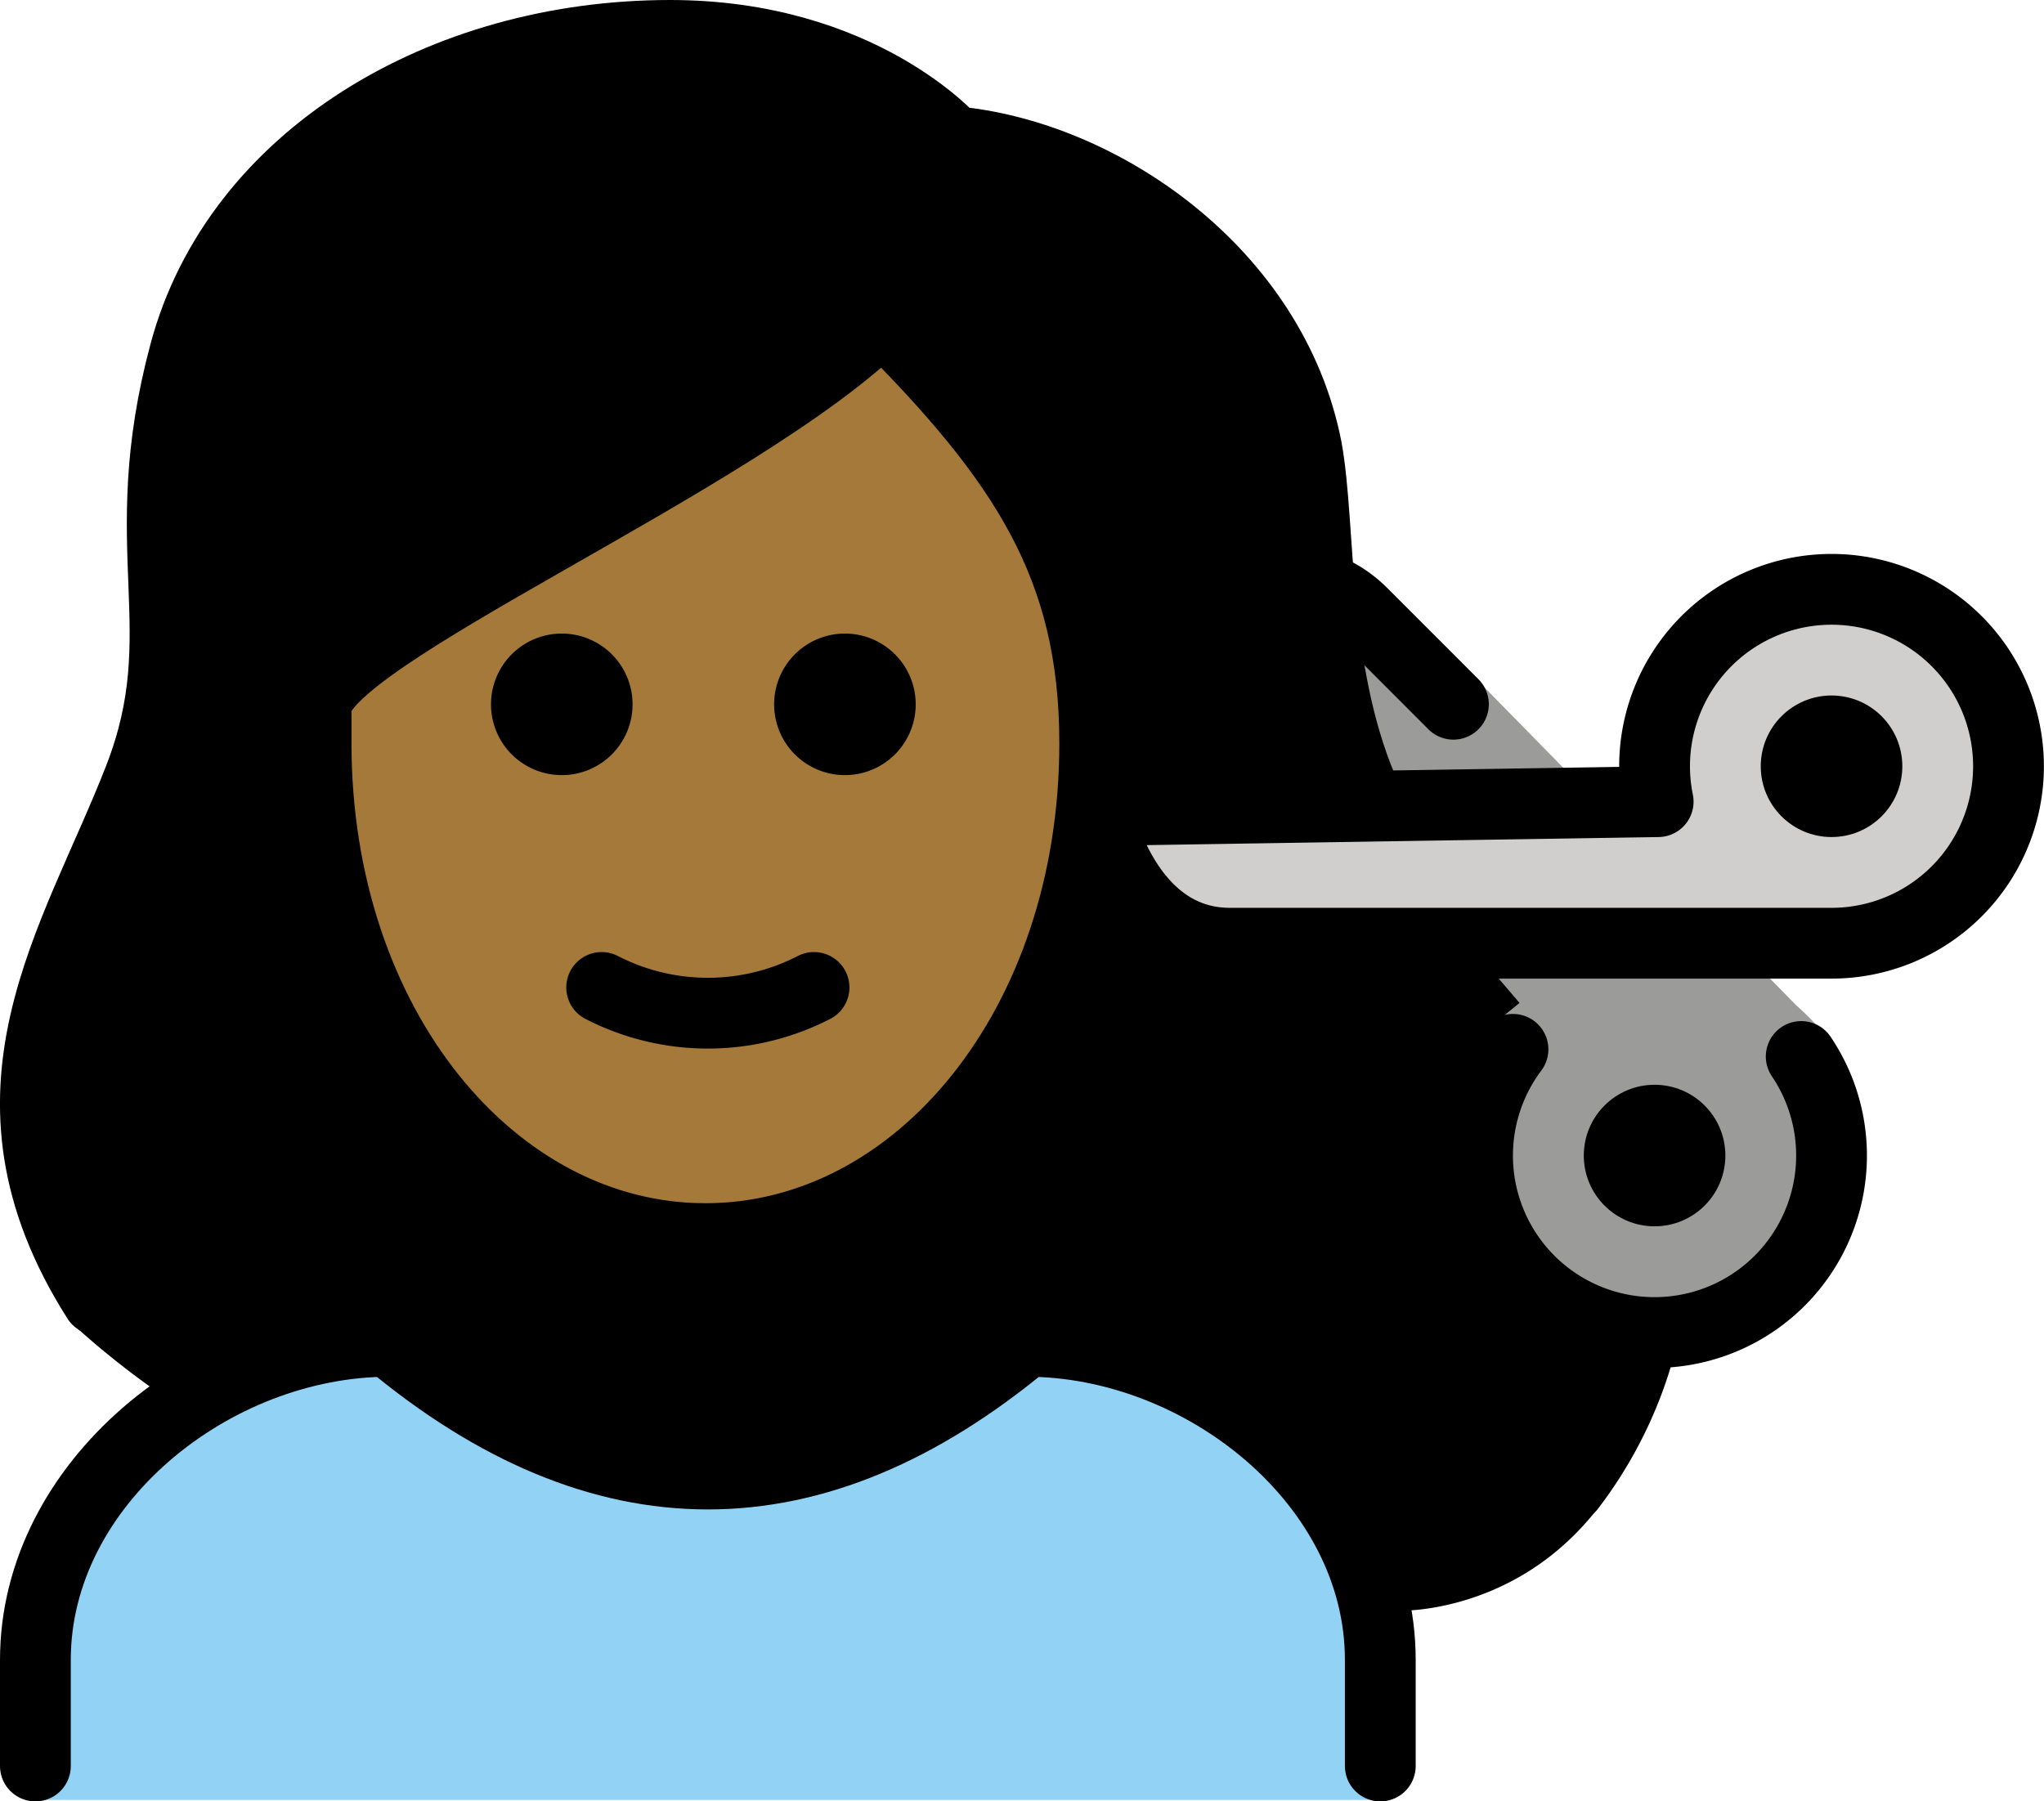 <?xml version="1.0" encoding="UTF-8" standalone="no"?>
<svg
   id="emoji"
   viewBox="0 0 57.753 50.903"
   version="1.1"
   sodipodi:docname="1f487-1f3fe-200d-2640-fe0f.svg"
   width="57.753"
   height="50.903"
   xmlns:inkscape="http://www.inkscape.org/namespaces/inkscape"
   xmlns:sodipodi="http://sodipodi.sourceforge.net/DTD/sodipodi-0.dtd"
   xmlns="http://www.w3.org/2000/svg"
   xmlns:svg="http://www.w3.org/2000/svg">
  <defs
     id="defs15" />
  <sodipodi:namedview
     id="namedview15"
     pagecolor="#ffffff"
     bordercolor="#000000"
     borderopacity="0.25"
     inkscape:showpageshadow="2"
     inkscape:pageopacity="0.0"
     inkscape:pagecheckerboard="0"
     inkscape:deskcolor="#d1d1d1" />
  <g
     id="color"
     transform="translate(-6.931,-10.08)">
    <path
       fill="#92d3f5"
       d="m 7.931,60.941 v -3.958 c 0,-4.994 5.008,-9 10,-9 q 9,7.5 18,0 c 4.994,0 10,4.006 10,9 v 3.958"
       id="path1" />
    <path
       fill="#9b9b9a"
       d="m 57.824,39.934 a 5.001,5.001 0 1 1 -8.145,-0.201 l -0.499,-0.749 0.688,-0.562 -2.75,-3.062 -1.5,-3.625 -0.194,-4.329 2.573,1.204 9.684,9.875 c 0,0 1.062,0.935 1,1.249"
       id="path2" />
    <path
       fill="#d0cfce"
       d="m 53.681,31.733 a 5.035,5.035 0 0 0 0.101,1 l -15.851,0.25 c 0,0 0.75,3.75 3.75,3.75 h 17 a 5,5 0 1 0 -5,-5 z"
       id="path3" />
  </g>
  <g
     id="skin"
     transform="translate(-6.931,-10.08)">
    <path
       fill="#a57939"
       d="m 15.867,30.983 c 0.628,8.978 4.936,14 11,14 5.936,0 11.063,-5 11.063,-14 a 12.133,12.133 0 0 0 -1,-5 A 49.876,49.876 0 0 0 31.862,19.08 125.571,125.571 0 0 1 16.392,29.191 c -0.482,0.881 -0.835,-2.641 -0.525,1.792 z"
       id="path4" />
  </g>
  <g
     id="hair"
     transform="translate(-6.931,-10.08)">
    <path
       fill="#000000"
       d="m 51.282,47.121 c -2.787,0.51 -2.102,-8.138 -2.102,-8.138 l 0.688,-0.562 -1.435,-1.672 a 29.296,29.296 0 0 0 -6.324,-0.328 c -3.178,0.229 -3.506,-3.342 -3.506,-3.342 l 6.586,-0.36 c -1.473,-3.27 -1.011,-3.922 -1.336,-9.953 0.027,-3.693 -6.876,-8.401 -10.557,-8.709 a 1.001,1.001 0 0 1 -0.688,-0.343 c -0.093,-0.1 -2.408,-2.655 -7.243,-2.655 -6.2,0 -11.441,3.382 -12.743,8.226 a 18.518,18.518 0 0 0 -0.565,6.176 13.317,13.317 0 0 1 -0.761,5.961 6.8,6.8 0 0 1 -1.119,2.088 c -3.772,4.42 -0.975,14.303 -1.167,14.01 a 24.058,24.058 0 0 0 3.633,2.719 10.464,10.464 0 0 1 5.361,-2.09 c 6.209,5.013 12.495,5.013 18.7,0 a 8.343,8.343 0 0 1 4.209,1.514 c 0,0 4.695,3.058 5.602,5.93 0,0 5.776,0.163 7.407,-7.017 z M 27.604,45.08 C 15.924,45.6 15.88,29.979 15.88,29.979 17.249,27.55 32.031,19.693 32.031,19.693 a 14.508,14.508 0 0 1 5.56,8.291 c 0,0 1.693,16.577 -9.988,17.097 z"
       id="path5" />
  </g>
  <g
     id="line"
     transform="translate(-6.931,-10.08)">
    <circle
       cx="58.681"
       cy="31.733"
       r="2"
       id="circle5" />
    <path
       fill="none"
       stroke="#000000"
       stroke-linecap="round"
       stroke-linejoin="round"
       stroke-width="2"
       d="m 7.931,59.983 v -3 c 0,-4.994 5.008,-9 10,-9 q 9,7.5 18,0 c 4.994,0 10,4.006 10,9 v 3"
       id="path6" />
    <path
       d="m 32.804,29.983 a 2,2 0 1 1 -2,-2 2,2 0 0 1 2,2"
       id="path7" />
    <path
       d="m 24.804,29.983 a 2,2 0 1 1 -2,-2 2,2 0 0 1 2,2"
       id="path8" />
    <path
       fill="none"
       stroke="#000000"
       stroke-linecap="round"
       stroke-linejoin="round"
       stroke-width="2"
       d="m 23.931,37.983 a 6.553,6.553 0 0 0 6,0"
       id="path9" />
    <path
       fill="none"
       stroke="#000000"
       stroke-linecap="round"
       stroke-linejoin="round"
       stroke-width="2"
       d="m 53.681,31.733 a 5.035,5.035 0 0 0 0.101,1 l -15.851,0.25 c 0,0 0.75,3.75 3.75,3.75 h 17 a 5,5 0 1 0 -5,-5 z"
       id="path10" />
    <path
       fill="none"
       stroke="#000000"
       stroke-linecap="round"
       stroke-linejoin="round"
       stroke-width="2"
       d="M 57.824,39.934 A 5.001,5.001 0 1 1 49.68,39.732"
       id="path11" />
    <path
       fill="none"
       stroke="#000000"
       stroke-linecap="round"
       stroke-linejoin="round"
       stroke-width="2"
       d="m 44.409,26.724 a 3.064,3.064 0 0 1 0.749,0.443 3.218,3.218 0 0 1 0.266,0.238 l 2.573,2.575"
       id="path12" />
    <circle
       cx="53.681"
       cy="42.733"
       r="2"
       id="circle12" />
    <path
       fill="none"
       stroke="#000000"
       stroke-linecap="round"
       stroke-linejoin="round"
       stroke-width="2"
       d="m 9.682,46.805 c -3.723,-5.856 -0.628,-10.08 1.18,-14.725 1.636,-4.2 -0.209,-6.451 1.291,-12.034 1.48,-5.5 7.277,-8.966 13.709,-8.966 5.4,0 8,3 8,3 4.169,0.374 9.028,3.703 9.992,8.686 0.4,2.235 0.133,6.176 1.57,9.597"
       id="path13" />
    <path
       fill="none"
       stroke="#000000"
       stroke-linejoin="round"
       stroke-width="2"
       d="m 15.862,31.08 c 0,8 5,14 11,14 6,0 11,-6 11,-14 0,-5 -2,-8 -6,-12 -4,4 -16,9 -16,11 z"
       id="path14" />
    <path
       fill="none"
       stroke="#000000"
       stroke-linecap="round"
       stroke-linejoin="round"
       stroke-width="2"
       d="m 53.303,47.983 a 11.582,11.582 0 0 1 -2.021,4.129"
       id="path15" />
  </g>
</svg>
